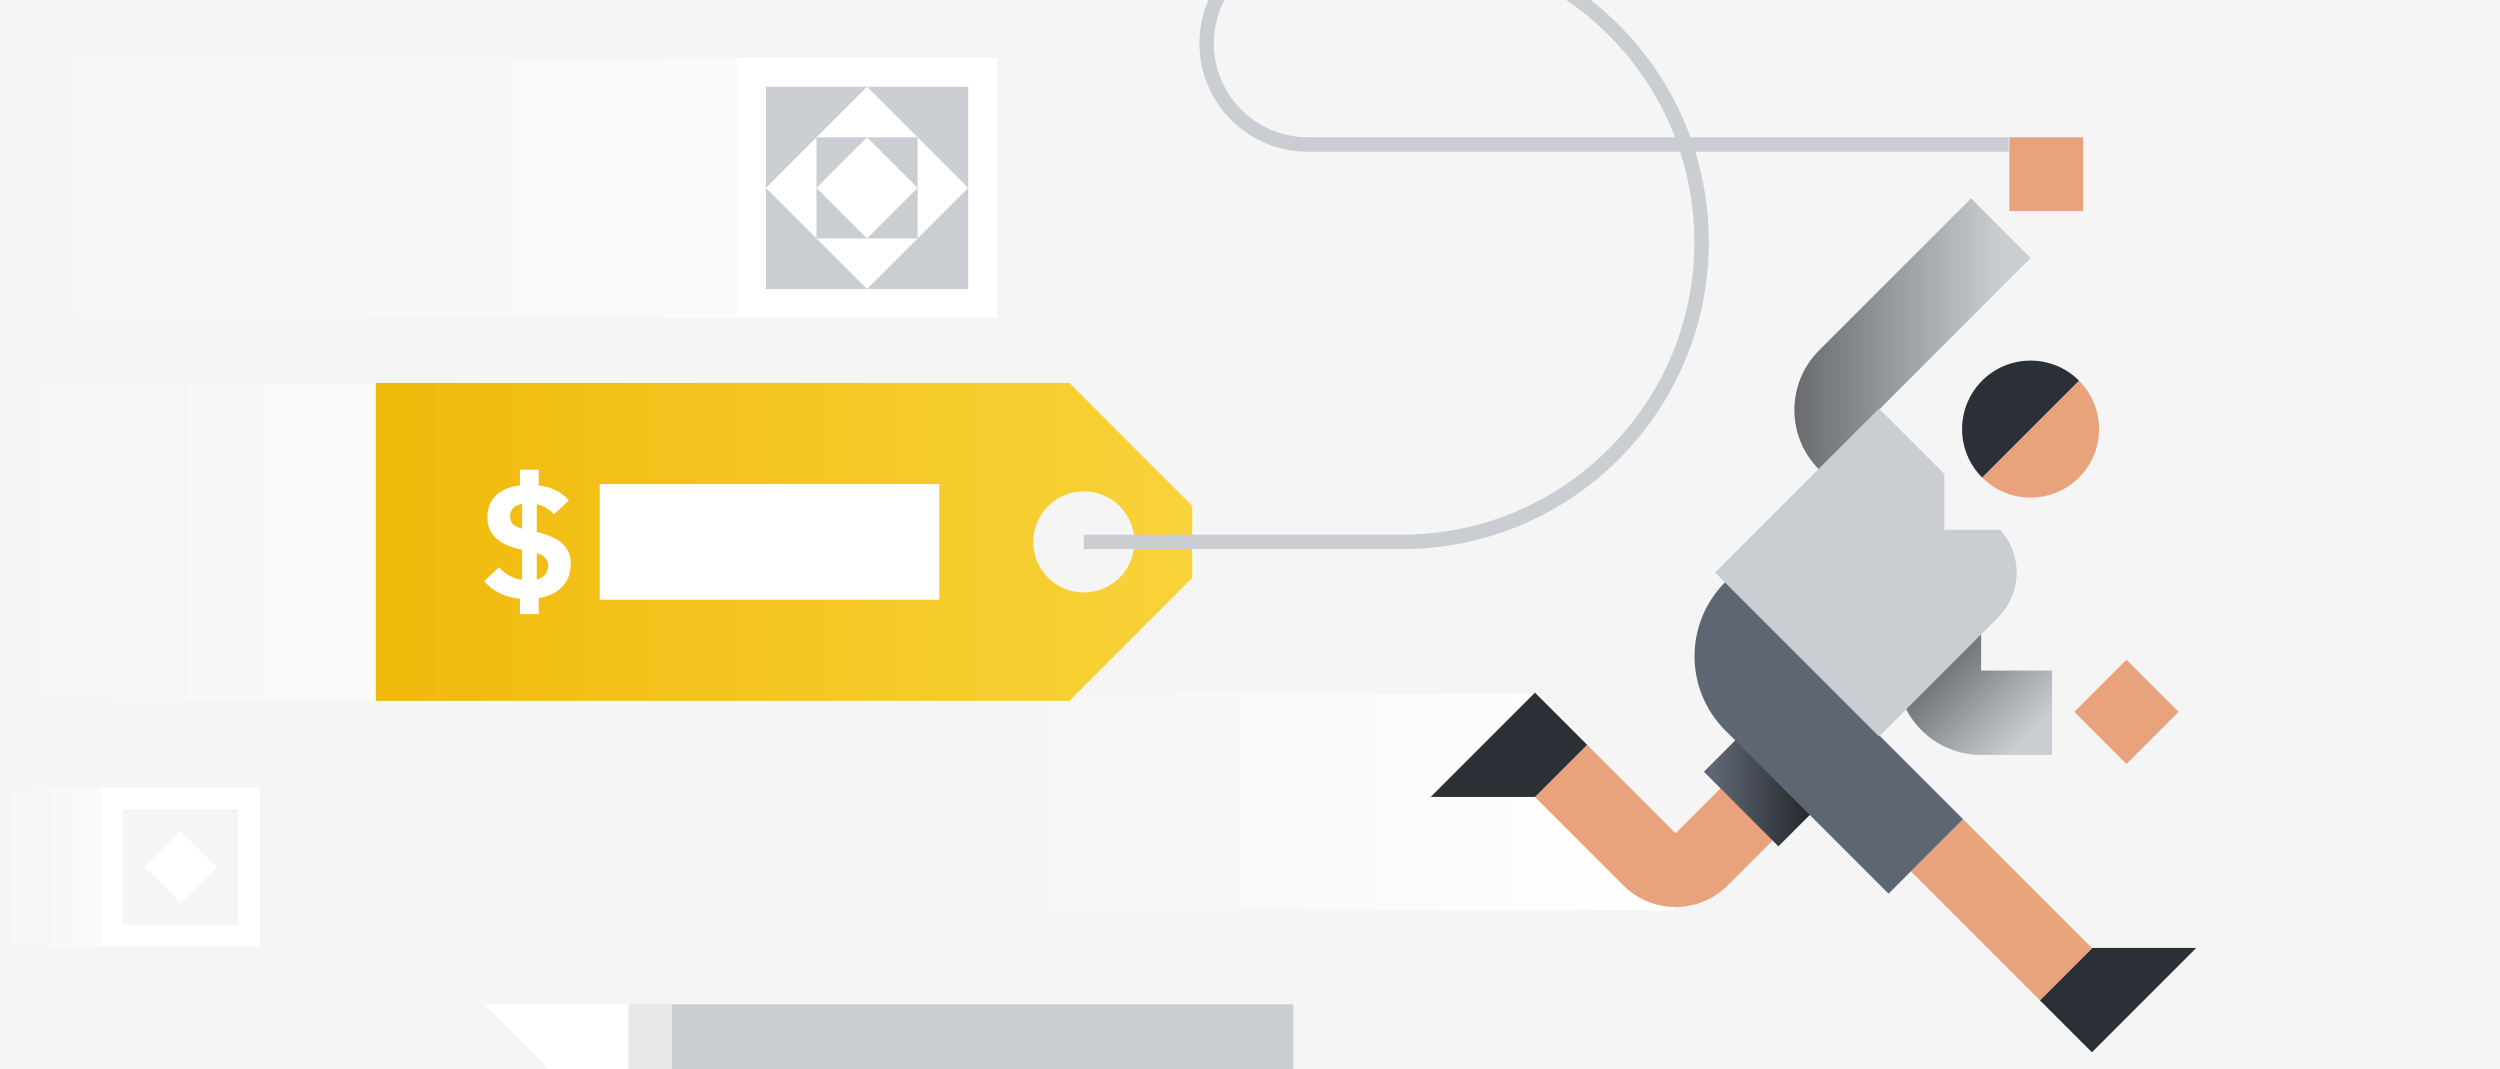 <svg width="346" height="148" viewBox="0 0 346 148" fill="none" xmlns="http://www.w3.org/2000/svg">
<rect x="0" y="0" width="346" height="148" fill="#808080" stroke="none"/>
<g clip-path="url(#clip0)">
<rect width="346" height="148" fill="#F5F5F5"/>
<path d="M140 96H212.5L232 126H140V96Z" fill="url(#paint0_linear)"/>
<rect x="14" y="109" width="22" height="22" fill="white"/>
<rect x="17" y="112" width="16" height="16" fill="#F5F5F5"/>
<path d="M20 120L25 115L30 120L25 125L20 120Z" fill="white"/>
<path fill-rule="evenodd" clip-rule="evenodd" d="M165 70L148 53L52 53L52 97L148 97L165 80L165 70ZM150 82C153.866 82 157 78.866 157 75C157 71.134 153.866 68 150 68C146.134 68 143 71.134 143 75C143 78.866 146.134 82 150 82Z" fill="url(#paint1_linear)"/>
<rect x="83" y="67" width="47" height="16" fill="white"/>
<path d="M74.56 85V82.773C77.588 82.262 79 80.336 79 78.063C79 75.696 77.474 74.374 74.287 73.631V69.78C75.379 70.035 76.108 70.545 76.655 71.172L78.727 69.269C77.725 68.109 76.381 67.39 74.56 67.181V65H71.964V67.181C69.027 67.529 67.455 69.153 67.455 71.589C67.455 73.84 68.844 75.371 72.26 76.091V80.267C70.985 80.081 69.915 79.455 69.049 78.527L67 80.429C68.138 81.705 69.664 82.657 71.964 82.865V85H74.56ZM70.598 71.496C70.598 70.592 71.099 69.965 72.26 69.733V73.167C71.099 72.842 70.598 72.378 70.598 71.496ZM75.858 78.318C75.858 79.2 75.357 79.919 74.287 80.22V76.555C75.584 76.949 75.858 77.645 75.858 78.318Z" fill="white"/>
<rect x="102" y="8" width="36" height="36" fill="white"/>
<rect x="106" y="12" width="28" height="28" fill="#CACED3"/>
<path d="M106 26L120 12L134 26L120 40L106 26Z" fill="white"/>
<rect x="113" y="19" width="14" height="14" fill="#CACED3"/>
<path d="M113 26L120 19L127 26L120 33L113 26Z" fill="white"/>
<path d="M179 148H93V139H179V148Z" fill="#CACED3"/>
<path d="M87 148H76L67 139H87V148Z" fill="white"/>
<rect x="87" y="139" width="6" height="9" fill="#E6E8EA"/>
<rect y="8" width="102" height="36" fill="url(#paint2_linear)"/>
<rect y="53" width="52" height="44" fill="url(#paint3_linear)"/>
<rect y="109" width="14" height="22" fill="url(#paint4_linear)"/>
<path fill-rule="evenodd" clip-rule="evenodd" d="M181 -7C173.82 -7 168 -1.18 168 6C168 13.18 173.82 19 181 19H231.827C225.995 3.794 211.258 -7 194 -7H181ZM233.962 19C228.035 2.667 212.38 -9 194 -9H181C172.716 -9 166 -2.284 166 6C166 14.284 172.716 21 181 21H232.534C233.81 24.937 234.5 29.138 234.5 33.5C234.5 55.867 216.368 74 194 74H150V76H194C217.472 76 236.5 56.972 236.5 33.5C236.5 29.15 235.846 24.952 234.632 21H278V19H233.962Z" fill="#CACED3"/>
<path d="M282.299 138.414L289.518 131.196L296.736 131.196L303.954 131.196L296.736 138.414L289.518 145.633L282.299 138.414Z" fill="#2B2F36"/>
<path fill-rule="evenodd" clip-rule="evenodd" d="M282.337 138.457L264.473 120.592L271.691 113.374L289.556 131.239L282.337 138.457Z" fill="#E8A37D"/>
<path fill-rule="evenodd" clip-rule="evenodd" d="M219.646 103.073L231.896 115.323L238.131 109.088L245.349 116.307L239.115 122.541C235.128 126.528 228.665 126.528 224.678 122.541L212.428 110.291L219.646 103.073Z" fill="#E8A37D"/>
<path fill-rule="evenodd" clip-rule="evenodd" d="M274.189 83.712L274.189 92.815L284.008 92.815L284.008 104.481L274.189 104.481C267.745 104.481 262.522 99.258 262.522 92.815L262.522 83.712L274.189 83.712Z" fill="#CACED3"/>
<g style="mix-blend-mode:soft-light" opacity="0.6">
<path fill-rule="evenodd" clip-rule="evenodd" d="M274.189 83.712L274.189 92.815L284.008 92.815L284.008 104.481L274.189 104.481C267.745 104.481 262.522 99.258 262.522 92.815L262.522 83.712L274.189 83.712Z" fill="url(#paint5_linear)"/>
</g>
<path d="M294.297 91.301L287.078 98.519L294.297 105.738L301.515 98.519L294.297 91.301Z" fill="#E8A37D"/>
<path fill-rule="evenodd" clip-rule="evenodd" d="M246.13 117.123L260.531 102.722L250.219 92.41L235.818 106.811L246.13 117.123Z" fill="#5E6673"/>
<g style="mix-blend-mode:soft-light" opacity="0.6">
<path fill-rule="evenodd" clip-rule="evenodd" d="M246.13 117.123L260.531 102.722L250.219 92.41L235.818 106.811L246.13 117.123Z" fill="url(#paint6_linear)"/>
</g>
<path fill-rule="evenodd" clip-rule="evenodd" d="M249.085 90.771L271.689 113.376L261.377 123.687L238.773 101.083C233.107 95.417 233.107 86.23 238.773 80.563L249.085 90.875C249.086 90.874 249.088 90.872 249.089 90.869C249.094 90.862 249.098 90.855 249.101 90.847C249.107 90.833 249.107 90.825 249.107 90.823C249.107 90.821 249.107 90.813 249.101 90.799C249.098 90.792 249.094 90.784 249.089 90.777C249.088 90.775 249.086 90.773 249.085 90.771Z" fill="#5E6673"/>
<path fill-rule="evenodd" clip-rule="evenodd" d="M272.797 27.455L251.766 48.486C247.21 53.042 247.21 60.429 251.766 64.986L256.792 70.012L265.042 61.762L260.015 56.736L281.047 35.704L272.797 27.455Z" fill="#CACED3"/>
<g style="mix-blend-mode:soft-light" opacity="0.6">
<path fill-rule="evenodd" clip-rule="evenodd" d="M272.797 27.455L251.766 48.486C247.21 53.042 247.21 60.429 251.766 64.986L256.792 70.012L265.042 61.762L260.015 56.736L281.047 35.704L272.797 27.455Z" fill="url(#paint7_linear)"/>
</g>
<path d="M287.735 52.684C291.437 56.386 291.437 62.388 287.735 66.09C284.033 69.791 278.031 69.791 274.329 66.09L287.735 52.684Z" fill="#E8A37D"/>
<path d="M287.734 52.683C284.032 48.981 278.03 48.981 274.328 52.683C270.627 56.385 270.627 62.387 274.328 66.089L287.734 52.683Z" fill="#2B2F36"/>
<path d="M276.811 73.324L269.103 73.324L269.103 65.605L260.051 56.553L237.364 79.239L260.051 101.926L276.55 85.427C279.878 82.099 279.965 76.757 276.811 73.324Z" fill="#CACED3"/>
<path d="M278.092 19L278.092 29.208L288.3 29.208L288.3 19L278.092 19Z" fill="#E8A37D"/>
<path d="M219.656 103.082L212.438 110.3L205.219 110.3L198.001 110.3L205.219 103.082L212.438 95.863L219.656 103.082Z" fill="#2B2F36"/>
</g>
<defs>
<linearGradient id="paint0_linear" x1="232" y1="126" x2="140" y2="126" gradientUnits="userSpaceOnUse">
<stop stop-color="white"/>
<stop offset="1" stop-color="white" stop-opacity="0"/>
</linearGradient>
<linearGradient id="paint1_linear" x1="52" y1="75" x2="165" y2="75" gradientUnits="userSpaceOnUse">
<stop stop-color="#F0B90B"/>
<stop offset="1" stop-color="#F8D33A"/>
</linearGradient>
<linearGradient id="paint2_linear" x1="102" y1="44" x2="0" y2="44" gradientUnits="userSpaceOnUse">
<stop stop-color="white" stop-opacity="0.5"/>
<stop offset="1" stop-color="white" stop-opacity="0"/>
</linearGradient>
<linearGradient id="paint3_linear" x1="52" y1="97" x2="0" y2="97" gradientUnits="userSpaceOnUse">
<stop stop-color="white" stop-opacity="0.5"/>
<stop offset="1" stop-color="white" stop-opacity="0"/>
</linearGradient>
<linearGradient id="paint4_linear" x1="14" y1="131" x2="0" y2="131" gradientUnits="userSpaceOnUse">
<stop stop-color="white" stop-opacity="0.5"/>
<stop offset="1" stop-color="white" stop-opacity="0"/>
</linearGradient>
<linearGradient id="paint5_linear" x1="265.469" y1="87.935" x2="280.095" y2="102.561" gradientUnits="userSpaceOnUse">
<stop/>
<stop offset="1" stop-opacity="0"/>
</linearGradient>
<linearGradient id="paint6_linear" x1="250.277" y1="113.963" x2="237.235" y2="113.963" gradientUnits="userSpaceOnUse">
<stop/>
<stop offset="1" stop-opacity="0"/>
</linearGradient>
<linearGradient id="paint7_linear" x1="276.922" y1="48.733" x2="241.315" y2="48.733" gradientUnits="userSpaceOnUse">
<stop stop-opacity="0"/>
<stop offset="1"/>
</linearGradient>
<clipPath id="clip0">
<rect width="346" height="148" fill="white"/>
</clipPath>
</defs>
</svg>
